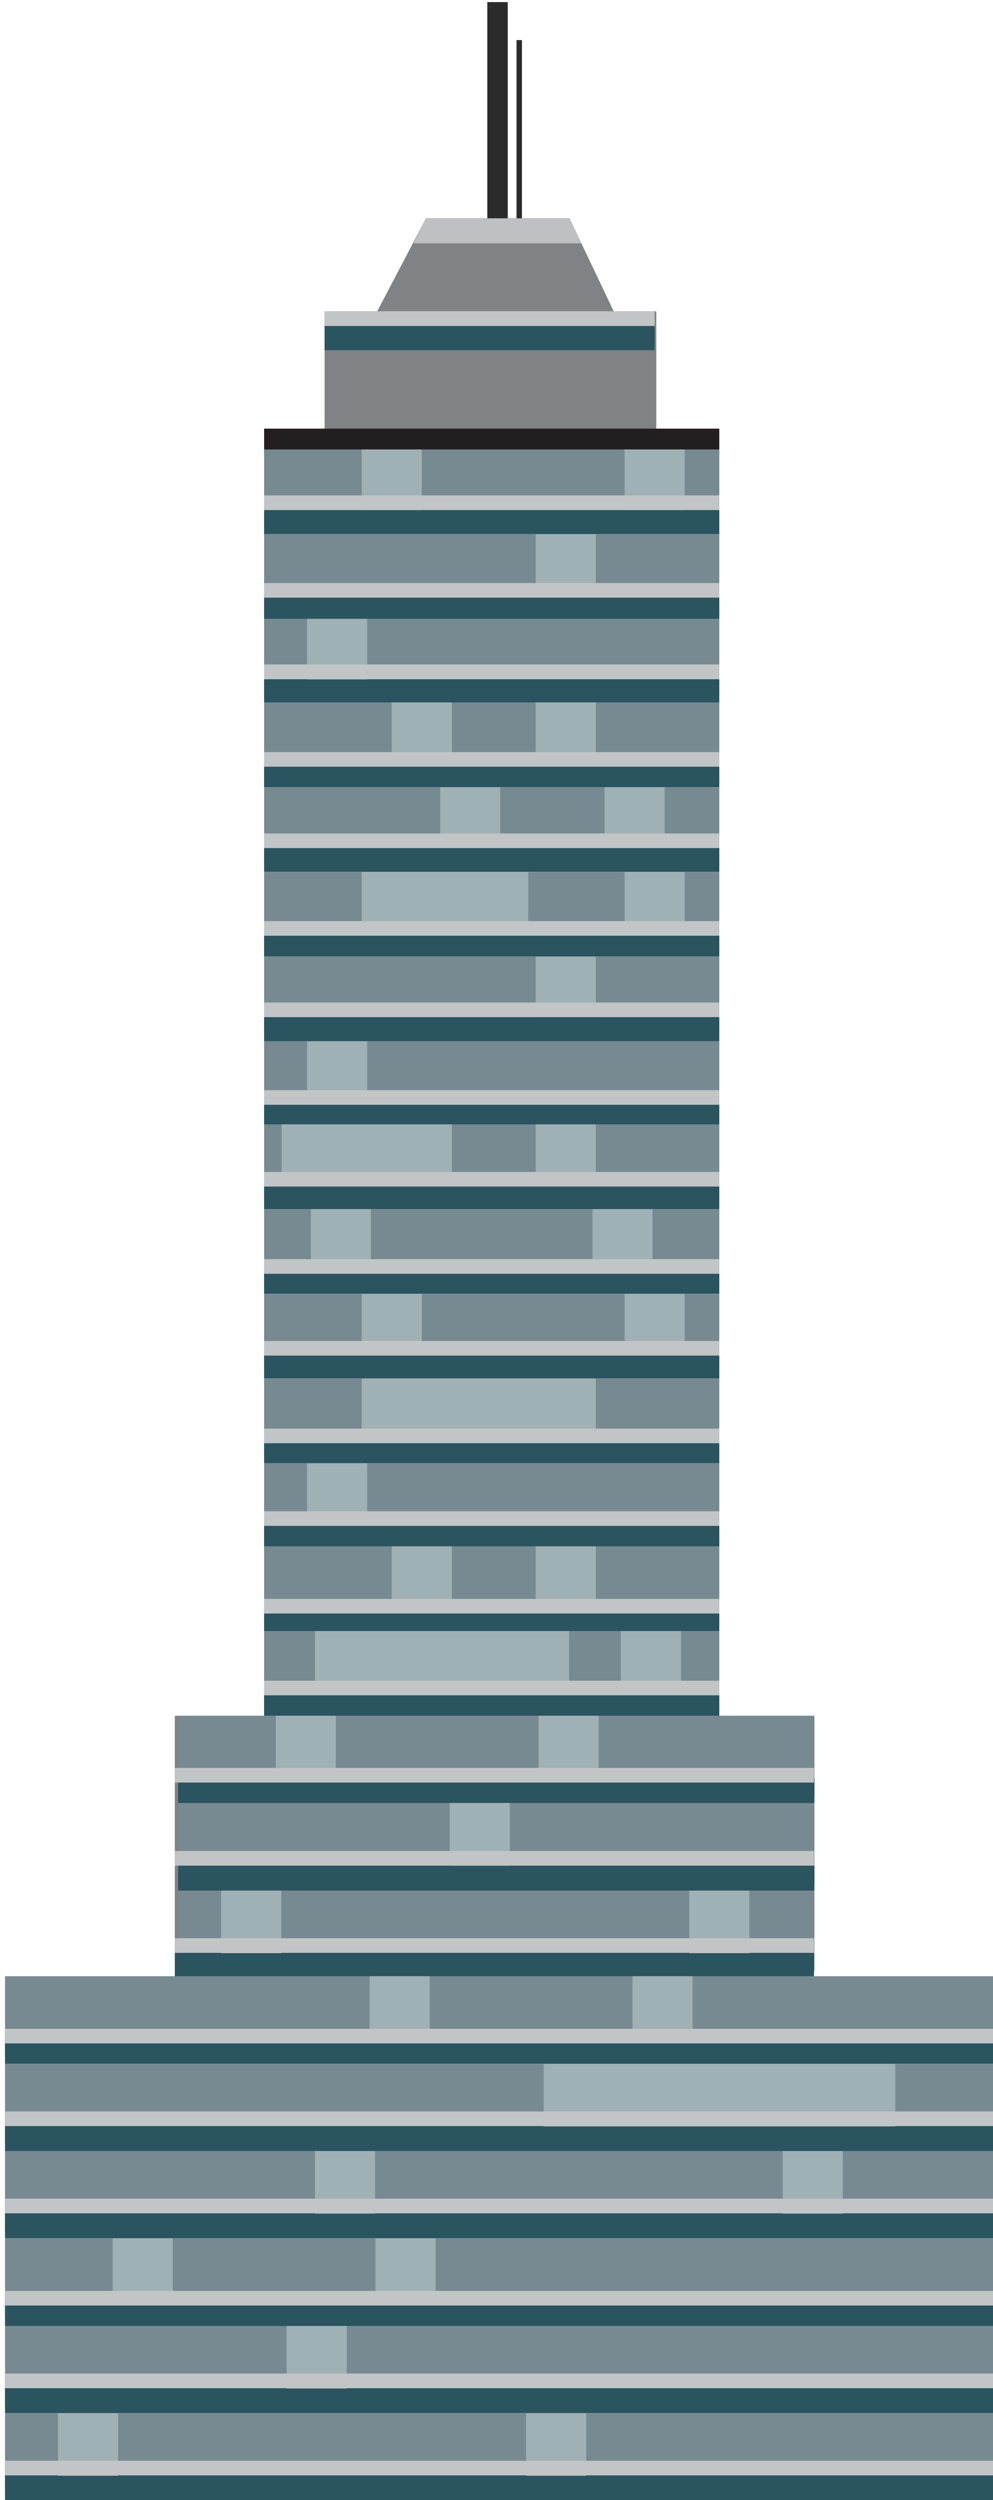 <?xml version="1.0" encoding="utf-8"?>
<!-- Generator: Adobe Illustrator 18.1.0, SVG Export Plug-In . SVG Version: 6.00 Build 0)  -->
<!DOCTYPE svg PUBLIC "-//W3C//DTD SVG 1.1//EN" "http://www.w3.org/Graphics/SVG/1.1/DTD/svg11.dtd">
<svg version="1.1" id="Layer_1" xmlns="http://www.w3.org/2000/svg" xmlns:xlink="http://www.w3.org/1999/xlink" x="0px" y="0px"
	 viewBox="0 0 238 599" enable-background="new 0 0 238 599" xml:space="preserve">
<g>
	<rect x="41.9" y="411.1" fill="#808285" width="153.2" height="57.7"/>
	<rect x="77.8" y="74.6" fill="#808285" width="79.5" height="40.4"/>
	<polygon fill="#808285" points="147.1,74.6 90.4,74.6 102.1,52.3 136.5,52.3 	"/>
	<rect x="116.8" y="0.5" fill="#2B2B2B" width="4.9" height="52.1"/>
	<rect x="123.8" y="9.6" fill="#2B2B2B" width="1.3" height="43"/>
	<polygon fill="#BFC0C1" points="139.4,58.3 99.1,58.3 102.1,52.3 136.5,52.3 	"/>
	<rect x="63.3" y="102.7" fill="#231F20" width="109.1" height="6.1"/>
	<rect x="63.3" y="107.7" fill="#778A91" width="109.1" height="18.6"/>
	<rect x="63.3" y="122.2" fill="#295460" width="109.1" height="5.8"/>
	<rect x="86.7" y="107.7" fill="#A0B1B5" width="14.4" height="14.5"/>
	<rect x="149.7" y="107.7" fill="#A0B1B5" width="14.4" height="14.5"/>
	<rect x="63.3" y="128" fill="#778A91" width="109.1" height="18.6"/>
	<rect x="63.3" y="142.5" fill="#295460" width="109.1" height="5.8"/>
	<rect x="128.4" y="128" fill="#A0B1B5" width="14.4" height="14.5"/>
	<rect x="63.3" y="148.3" fill="#778A91" width="109.1" height="18.6"/>
	<rect x="63.3" y="162.8" fill="#295460" width="109.1" height="5.8"/>
	<rect x="73.6" y="148.3" fill="#A0B1B5" width="14.4" height="14.5"/>
	<rect x="63.3" y="168.3" fill="#778A91" width="109.1" height="18.6"/>
	<rect x="63.3" y="182.8" fill="#295460" width="109.1" height="5.8"/>
	<rect x="128.4" y="168.3" fill="#A0B1B5" width="14.4" height="14.5"/>
	<rect x="93.9" y="168.3" fill="#A0B1B5" width="14.4" height="14.5"/>
	<rect x="63.3" y="188.6" fill="#778A91" width="109.1" height="18.6"/>
	<rect x="63.3" y="203.1" fill="#295460" width="109.1" height="5.8"/>
	<rect x="144.9" y="188.6" fill="#A0B1B5" width="14.4" height="14.5"/>
	<rect x="105.5" y="188.6" fill="#A0B1B5" width="14.4" height="14.5"/>
	<rect x="63.3" y="208.9" fill="#778A91" width="109.1" height="18.6"/>
	<rect x="63.3" y="223.4" fill="#295460" width="109.1" height="5.8"/>
	<rect x="86.7" y="208.9" fill="#A0B1B5" width="39.9" height="14.5"/>
	<rect x="149.7" y="208.9" fill="#A0B1B5" width="14.4" height="14.5"/>
	<rect x="63.3" y="229.2" fill="#778A91" width="109.1" height="18.6"/>
	<rect x="63.3" y="243.7" fill="#295460" width="109.1" height="5.8"/>
	<rect x="128.4" y="229.2" fill="#A0B1B5" width="14.4" height="14.5"/>
	<rect x="63.3" y="249.5" fill="#778A91" width="109.1" height="18.6"/>
	<rect x="63.3" y="264" fill="#295460" width="109.1" height="5.8"/>
	<rect x="73.6" y="249.5" fill="#A0B1B5" width="14.4" height="14.5"/>
	<rect x="63.3" y="269.4" fill="#778A91" width="109.1" height="18.6"/>
	<rect x="63.3" y="283.9" fill="#295460" width="109.1" height="5.8"/>
	<rect x="128.4" y="269.4" fill="#A0B1B5" width="14.4" height="14.5"/>
	<rect x="67.5" y="269.4" fill="#A0B1B5" width="40.8" height="14.5"/>
	<rect x="63.3" y="289.7" fill="#778A91" width="109.1" height="18.6"/>
	<rect x="63.3" y="304.2" fill="#295460" width="109.1" height="5.8"/>
	<rect x="142" y="289.7" fill="#A0B1B5" width="14.4" height="14.5"/>
	<rect x="74.5" y="289.7" fill="#A0B1B5" width="14.4" height="14.5"/>
	<rect x="63.3" y="310" fill="#778A91" width="109.1" height="18.6"/>
	<rect x="63.3" y="324.5" fill="#295460" width="109.1" height="5.8"/>
	<rect x="86.7" y="310" fill="#A0B1B5" width="14.4" height="14.5"/>
	<rect x="149.7" y="310" fill="#A0B1B5" width="14.4" height="14.5"/>
	<rect x="63.3" y="330.3" fill="#778A91" width="109.1" height="18.6"/>
	<rect x="63.3" y="344.8" fill="#295460" width="109.1" height="5.8"/>
	<rect x="86.7" y="330.3" fill="#A0B1B5" width="56.1" height="14.5"/>
	<rect x="63.3" y="350.6" fill="#778A91" width="109.1" height="18.6"/>
	<rect x="63.3" y="365.1" fill="#295460" width="109.1" height="5.8"/>
	<rect x="73.6" y="350.6" fill="#A0B1B5" width="14.4" height="14.5"/>
	<rect x="63.3" y="370.5" fill="#778A91" width="109.1" height="18.6"/>
	<rect x="63.3" y="385" fill="#295460" width="109.1" height="5.8"/>
	<rect x="128.4" y="370.5" fill="#A0B1B5" width="14.4" height="14.5"/>
	<rect x="93.9" y="370.5" fill="#A0B1B5" width="14.4" height="14.5"/>
	<rect x="63.3" y="390.8" fill="#778A91" width="109.1" height="18.6"/>
	<rect x="63.3" y="405.3" fill="#295460" width="109.1" height="5.8"/>
	<rect x="148.8" y="390.8" fill="#A0B1B5" width="14.4" height="14.5"/>
	<rect x="75.5" y="390.8" fill="#A0B1B5" width="60.9" height="14.5"/>
	<rect x="42.7" y="411.1" fill="#778A91" width="152.5" height="19.2"/>
	<rect x="42.7" y="426.1" fill="#295460" width="152.5" height="6"/>
	<rect x="66.1" y="411.1" fill="#A0B1B5" width="14.4" height="15"/>
	<rect x="129.1" y="411.1" fill="#A0B1B5" width="14.4" height="15"/>
	<rect x="42.7" y="432" fill="#778A91" width="152.5" height="19.2"/>
	<rect x="42.7" y="447" fill="#295460" width="152.5" height="6"/>
	<rect x="107.8" y="432" fill="#A0B1B5" width="14.4" height="15"/>
	<rect x="42.7" y="453" fill="#778A91" width="152.5" height="19.2"/>
	<rect x="41.9" y="467.9" fill="#295460" width="153.2" height="6"/>
	<rect x="53" y="453" fill="#A0B1B5" width="14.4" height="15"/>
	<rect x="1.2" y="473.5" fill="#778A91" width="237.6" height="19.2"/>
	<rect x="1.2" y="488.5" fill="#295460" width="237.6" height="6"/>
	<rect x="1.2" y="494.5" fill="#778A91" width="237.6" height="19.2"/>
	<rect x="1.2" y="509.4" fill="#295460" width="237.6" height="6"/>
	<rect x="165.2" y="453" fill="#A0B1B5" width="14.4" height="15"/>
	<rect x="1.2" y="515.4" fill="#778A91" width="237.6" height="19.2"/>
	<rect x="1.2" y="530.3" fill="#295460" width="237.6" height="6"/>
	<rect x="1.2" y="536.3" fill="#778A91" width="237.6" height="19.2"/>
	<rect x="1.2" y="551.3" fill="#295460" width="237.6" height="6"/>
	<rect x="1.2" y="557.3" fill="#778A91" width="237.6" height="19.2"/>
	<rect x="1.2" y="572.2" fill="#295460" width="237.6" height="6"/>
	<rect x="1.2" y="578.2" fill="#778A91" width="237.6" height="19.2"/>
	<rect x="1.2" y="593.1" fill="#295460" width="237.6" height="6"/>
	<rect x="88.6" y="473.5" fill="#A0B1B5" width="14.4" height="15"/>
	<rect x="151.6" y="473.5" fill="#A0B1B5" width="14.4" height="15"/>
	<rect x="130.3" y="494.5" fill="#A0B1B5" width="84.3" height="15"/>
	<rect x="75.5" y="515.4" fill="#A0B1B5" width="14.4" height="15"/>
	<rect x="187.6" y="515.4" fill="#A0B1B5" width="14.4" height="15"/>
	<rect x="27" y="536.3" fill="#A0B1B5" width="14.4" height="15"/>
	<rect x="90" y="536.3" fill="#A0B1B5" width="14.4" height="15"/>
	<rect x="68.7" y="557.3" fill="#A0B1B5" width="14.4" height="15"/>
	<rect x="13.9" y="578.2" fill="#A0B1B5" width="14.4" height="15"/>
	<rect x="126.1" y="578.2" fill="#A0B1B5" width="14.4" height="15"/>
	<rect x="63.3" y="118.7" fill="#C1C5C6" width="109.1" height="3.5"/>
	<rect x="63.3" y="139.7" fill="#C1C5C6" width="109.1" height="3.5"/>
	<rect x="63.3" y="159.2" fill="#C1C5C6" width="109.1" height="3.5"/>
	<rect x="63.3" y="180.2" fill="#C1C5C6" width="109.1" height="3.5"/>
	<rect x="63.3" y="199.7" fill="#C1C5C6" width="109.1" height="3.5"/>
	<rect x="63.3" y="220.7" fill="#C1C5C6" width="109.1" height="3.5"/>
	<rect x="63.3" y="240.2" fill="#C1C5C6" width="109.1" height="3.5"/>
	<rect x="63.3" y="261.2" fill="#C1C5C6" width="109.1" height="3.5"/>
	<rect x="63.3" y="280.8" fill="#C1C5C6" width="109.1" height="3.5"/>
	<rect x="63.3" y="301.7" fill="#C1C5C6" width="109.1" height="3.5"/>
	<rect x="63.3" y="321.3" fill="#C1C5C6" width="109.1" height="3.5"/>
	<rect x="63.3" y="342.3" fill="#C1C5C6" width="109.1" height="3.5"/>
	<rect x="63.3" y="362.1" fill="#C1C5C6" width="109.1" height="3.5"/>
	<rect x="63.3" y="383.1" fill="#C1C5C6" width="109.1" height="3.5"/>
	<rect x="63.3" y="402.7" fill="#C1C5C6" width="109.1" height="3.5"/>
	<rect x="41.9" y="423.6" fill="#C1C5C6" width="153.2" height="3.5"/>
	<rect x="41.9" y="443.5" fill="#C1C5C6" width="153.2" height="3.5"/>
	<rect x="41.9" y="464.4" fill="#C1C5C6" width="153.2" height="3.5"/>
	<rect x="1.2" y="486.1" fill="#C1C5C6" width="237.6" height="3.5"/>
	<rect x="1.2" y="505.9" fill="#C1C5C6" width="237.6" height="3.5"/>
	<rect x="1.2" y="526.8" fill="#C1C5C6" width="237.6" height="3.5"/>
	<rect x="1.2" y="548.9" fill="#C1C5C6" width="237.6" height="3.5"/>
	<rect x="1.2" y="568.7" fill="#C1C5C6" width="237.6" height="3.5"/>
	<rect x="1.2" y="589.6" fill="#C1C5C6" width="237.6" height="3.5"/>
	<rect x="77.8" y="78.1" fill="#295460" width="79.1" height="5.8"/>
	<rect x="77.8" y="74.6" fill="#C1C5C6" width="79.1" height="3.5"/>
</g>
</svg>
